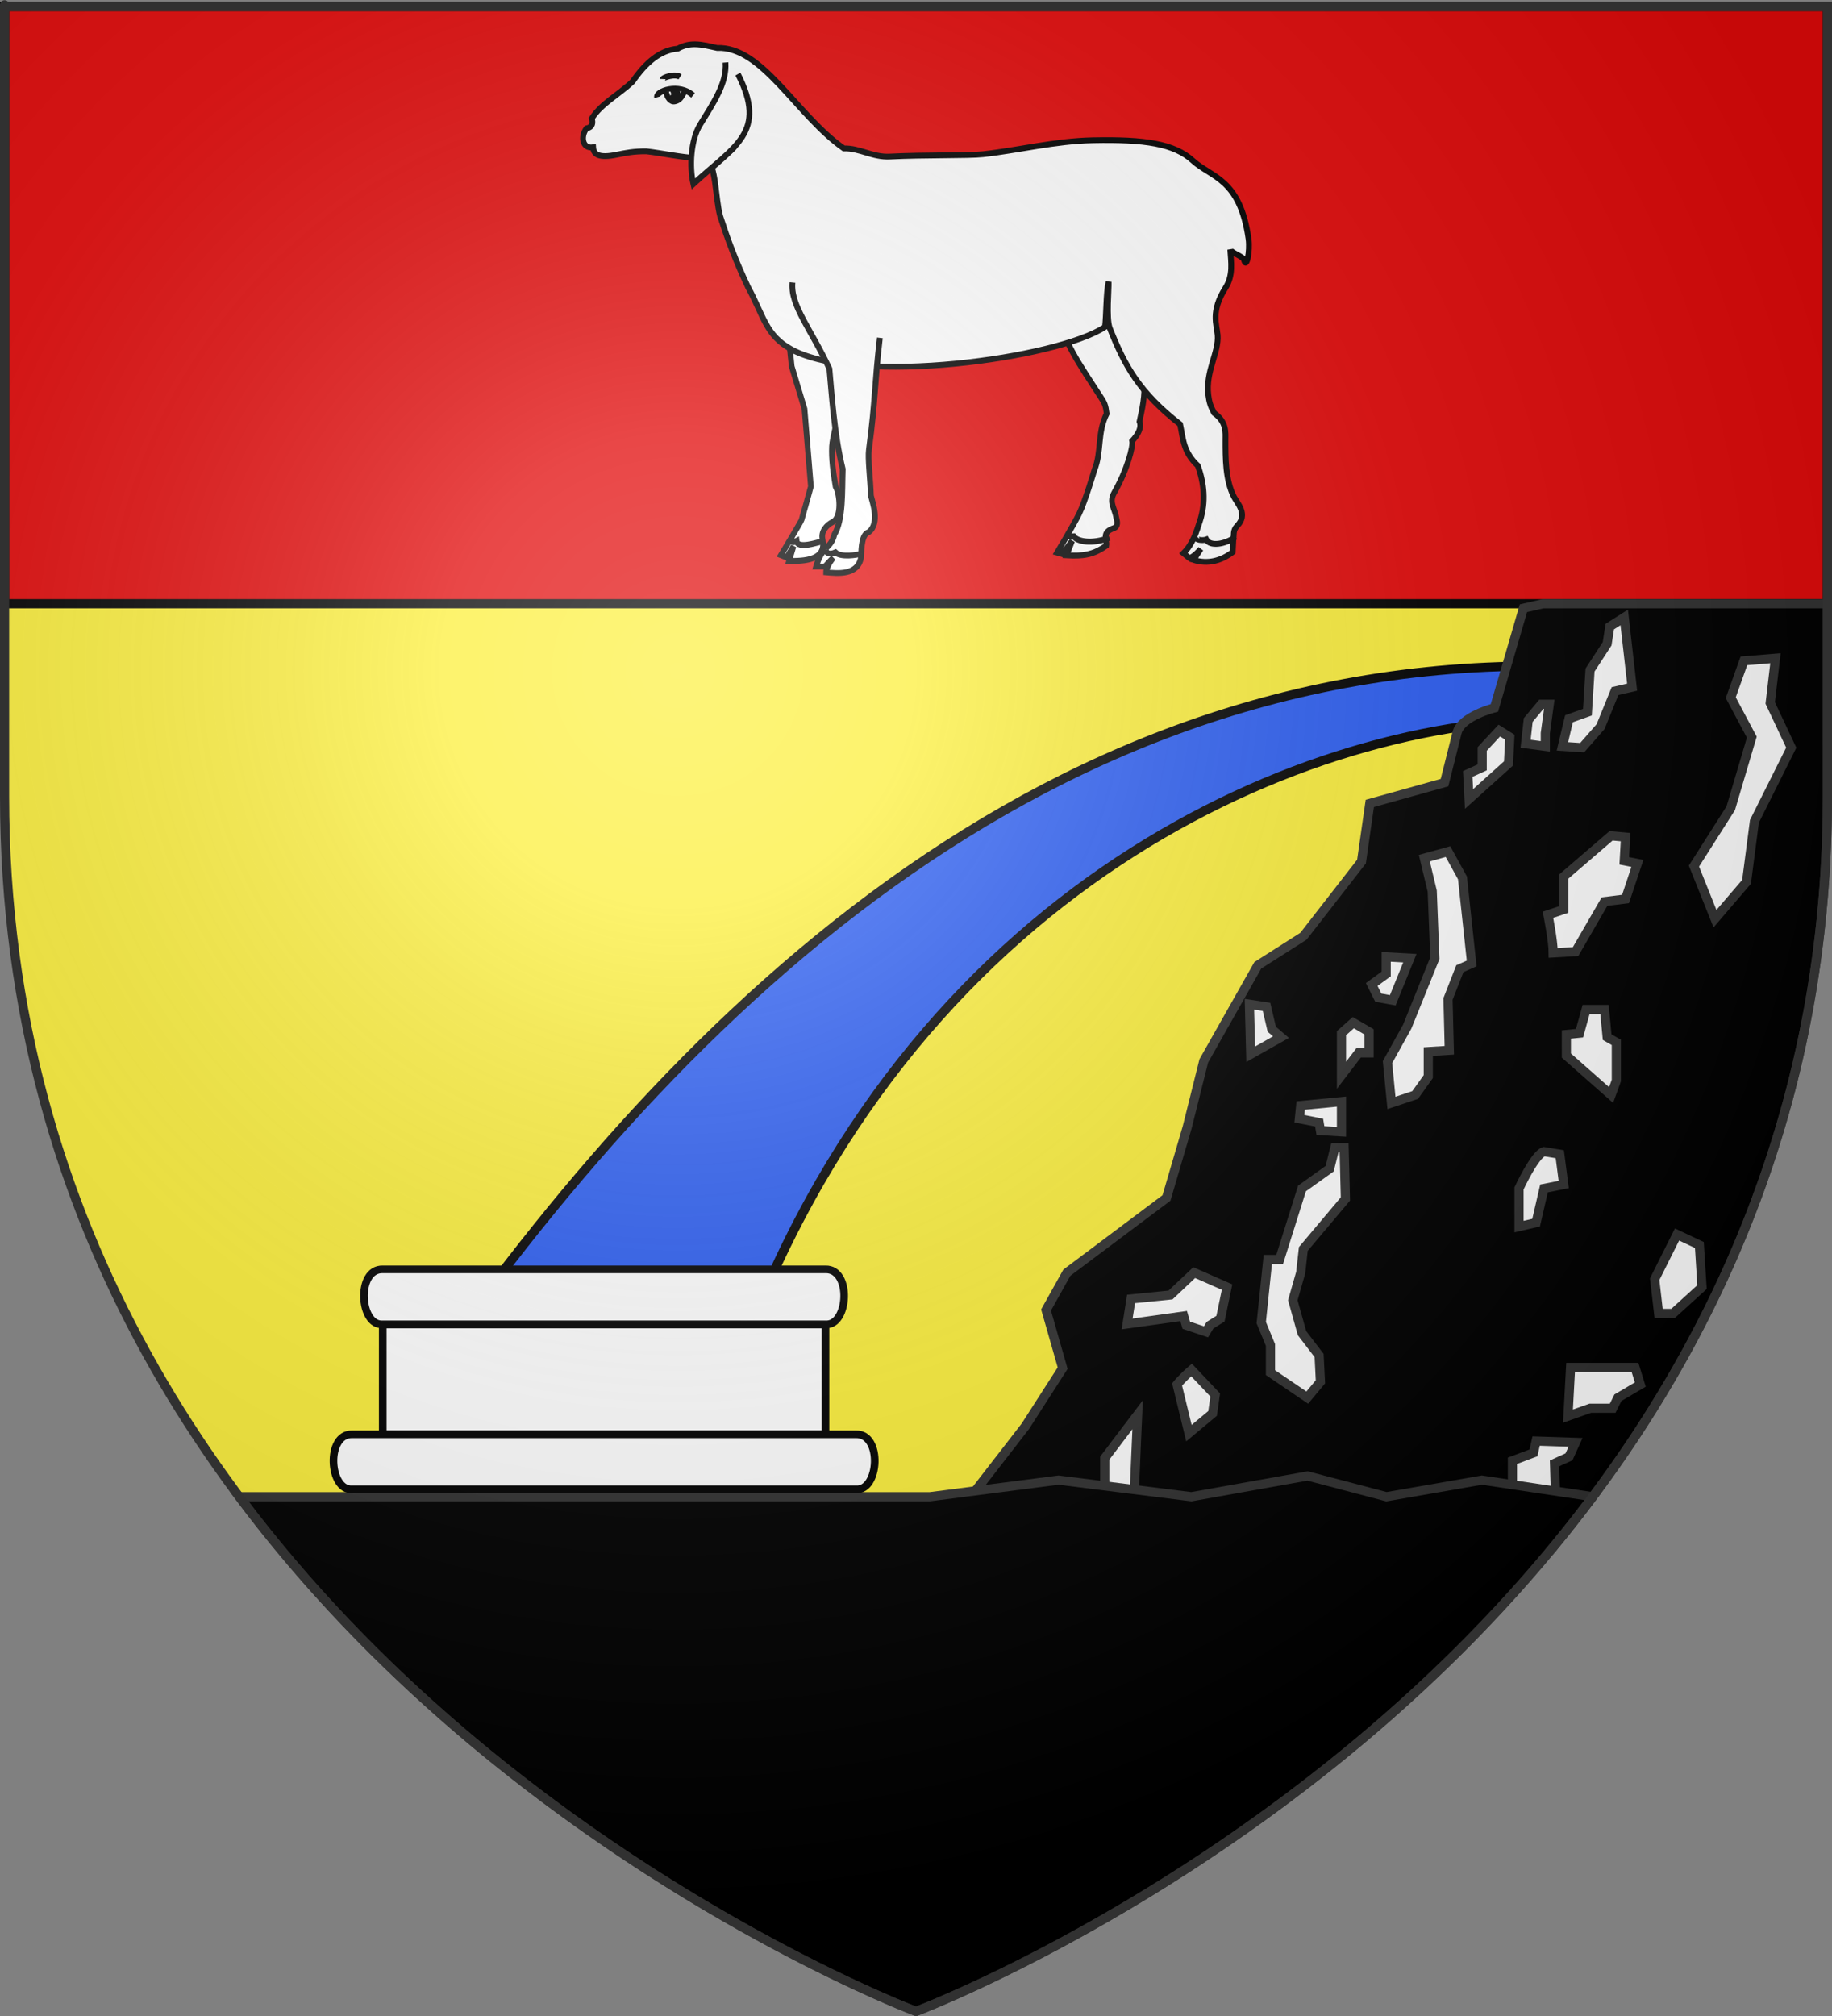 <?xml version="1.0" encoding="UTF-8" standalone="no"?>
<svg
   xmlns:dc="http://purl.org/dc/elements/1.1/"
   xmlns:cc="http://creativecommons.org/ns#"
   xmlns:rdf="http://www.w3.org/1999/02/22-rdf-syntax-ns#"
   xmlns:svg="http://www.w3.org/2000/svg"
   xmlns="http://www.w3.org/2000/svg"
   xmlns:xlink="http://www.w3.org/1999/xlink"
   xmlns:sodipodi="http://sodipodi.sourceforge.net/DTD/sodipodi-0.dtd"
   xmlns:inkscape="http://www.inkscape.org/namespaces/inkscape"
   height="660"
   width="600"
   version="1.0"
   id="svg2"
   sodipodi:version="0.32"
   inkscape:version="0.46"
   sodipodi:docname="Blason_ville_fr_Capvern_(65).svg"
   sodipodi:docbase="L:\Héraldique"
   inkscape:export-filename="/Users/olivier/Desktop/Blason Rouge/Blason_Vide_3D.png"
   inkscape:export-xdpi="144"
   inkscape:export-ydpi="144"
   inkscape:output_extension="org.inkscape.output.svg.inkscape">
  <rect width="100%" height="100%" fill="#808080" stroke="none"/>
  <sodipodi:namedview
     inkscape:window-height="977"
     inkscape:window-width="1280"
     inkscape:pageshadow="2"
     inkscape:pageopacity="0.0"
     guidetolerance="10.0"
     gridtolerance="10.0"
     objecttolerance="10.0"
     borderopacity="1.0"
     bordercolor="#666666"
     pagecolor="#ffffff"
     id="base"
     showgrid="false"
     height="660px"
     inkscape:zoom="1.1621207"
     inkscape:cx="300.00013"
     inkscape:cy="330.00014"
     inkscape:window-x="-4"
     inkscape:window-y="-4"
     inkscape:current-layer="layer3"
     showguides="true"
     inkscape:guide-bbox="true"
     inkscape:snap-intersection-line-segments="true"
     inkscape:snap-intersection-grid-guide="false"
     inkscape:object-nodes="true"
     inkscape:snap-global="true" />
  <desc
     id="desc4">Flag of Canton of Valais (Wallis)</desc>
  <defs
     id="defs6">
    <linearGradient
       id="linearGradient2893">
      <stop
         style="stop-color:white;stop-opacity:0.314;"
         offset="0"
         id="stop2895" />
      <stop
         id="stop2897"
         offset="0.19"
         style="stop-color:white;stop-opacity:0.251;" />
      <stop
         style="stop-color:#6b6b6b;stop-opacity:0.125;"
         offset="0.6"
         id="stop2901" />
      <stop
         style="stop-color:black;stop-opacity:0.125;"
         offset="1"
         id="stop2899" />
    </linearGradient>
    <radialGradient
       inkscape:collect="always"
       xlink:href="#linearGradient2893"
       id="radialGradient3163"
       gradientUnits="userSpaceOnUse"
       gradientTransform="matrix(1.353,0,0,1.349,-77.629,-85.747)"
       cx="221.445"
       cy="226.331"
       fx="221.445"
       fy="226.331"
       r="300" />
    <g
       id="s">
      <g
         id="c">
        <path
           id="t"
           d="M 0,0 L 0,1 L 0.5,1 L 0,0 z "
           transform="matrix(0.951,0.309,-0.309,0.951,0,-1)" />
        <use
           xlink:href="#t"
           transform="scale(-1,1)"
           id="use2144"
           x="0"
           y="0"
           width="810"
           height="540" />
      </g>
      <g
         id="a">
        <use
           xlink:href="#c"
           transform="matrix(0.309,0.951,-0.951,0.309,0,0)"
           id="use2147"
           x="0"
           y="0"
           width="810"
           height="540" />
        <use
           xlink:href="#c"
           transform="matrix(-0.809,0.588,-0.588,-0.809,0,0)"
           id="use2149"
           x="0"
           y="0"
           width="810"
           height="540" />
      </g>
      <use
         xlink:href="#a"
         transform="scale(-1,1)"
         id="use2151"
         x="0"
         y="0"
         width="810"
         height="540" />
    </g>
  </defs>
  <g
     inkscape:groupmode="layer"
     id="layer3"
     inkscape:label="Fond écu"
     style="display:inline">
    <path
       d="M 300,658.5 C 300,658.5 598.5,546.18 598.5,260.728 C 598.5,-24.723 598.5,2.176 598.5,2.176 L 1.5,2.176 L 1.5,260.728 C 1.5,546.18 300,658.5 300,658.5 z"
       style="fill:#fcef3c;fill-opacity:1;fill-rule:evenodd;stroke:none;stroke-width:1px;stroke-linecap:butt;stroke-linejoin:miter;stroke-opacity:1;display:inline"
       id="path11587" />
    <rect
       style="opacity:1;fill:#e20909;fill-opacity:1;stroke:#000000;stroke-width:3;stroke-miterlimit:4;stroke-dasharray:none;stroke-opacity:1"
       id="rect17820"
       width="597"
       height="195.5"
       x="1.5"
       y="2.142" />
    <path
       style="opacity:1;fill:#2b5df2;fill-opacity:1;stroke:#000000;stroke-width:3;stroke-miterlimit:4;stroke-dasharray:none;stroke-opacity:1.0"
       d="M 503.096,218.068 C 329.124,217.838 207.727,347.08 125.354,471.566 L 233.457,470.478 C 281.736,303.205 412.51,240.007 500.511,235.728 L 503.096,218.068 z"
       id="path13283"
       sodipodi:nodetypes="ccccc" />
    <path
       style="opacity:1;fill:#000000;fill-opacity:1;stroke:#313131;stroke-width:3;stroke-miterlimit:4;stroke-dasharray:none;stroke-opacity:1"
       d="M 505.312,197.656 L 498.938,199.125 L 489.438,231.75 C 489.438,231.75 478.547,234.468 477.188,239.906 C 475.828,245.344 473.094,256.219 473.094,256.219 L 448.625,263.031 L 445.906,282.062 L 426.875,306.531 L 411.938,316.031 L 394.25,347.312 L 388.812,369.062 L 382.031,392.188 L 349.406,416.656 L 342.594,428.875 L 348.031,447.906 L 335.812,466.938 L 303.156,509.094 L 507.938,507.406 C 558.579,446.351 598.5,365.107 598.5,260.719 C 598.5,191.09 598.5,202.447 598.5,197.656 L 505.312,197.656 z"
       id="path13232" />
    <g
       id="g13311">
      <path
         id="path13243"
         d="M 571.152,216.345 L 566.844,228.406 L 573.736,241.328 L 566.844,264.587 L 554.784,283.54 L 561.675,300.769 L 572.013,288.708 L 574.597,268.895 L 586.658,244.774 L 579.766,230.129 L 581.489,215.484 L 571.152,216.345 z"
         style="opacity:1;fill:#ffffff;fill-opacity:1;stroke:#313131;stroke-width:3;stroke-miterlimit:4;stroke-dasharray:none;stroke-opacity:1" />
      <path
         id="path13245"
         d="M 531.955,202.131 L 534.539,224.96 L 528.94,226.252 L 524.202,237.882 L 518.171,244.774 L 511.71,244.343 L 513.864,235.298 L 519.894,233.144 L 520.756,219.36 L 526.355,210.746 L 527.217,205.146 L 531.955,202.131 z"
         style="opacity:1;fill:#ffffff;fill-opacity:1;stroke:#313131;stroke-width:3;stroke-miterlimit:4;stroke-dasharray:none;stroke-opacity:1" />
      <path
         id="path13247"
         d="M 508.695,311.968 C 508.695,308.091 506.972,299.477 506.972,299.477 L 512.141,297.754 L 512.141,286.985 L 527.648,273.633 L 532.386,274.063 L 531.955,281.817 L 536.262,282.678 L 532.386,294.308 L 525.494,295.169 L 516.018,311.537 L 508.695,311.968 z"
         style="opacity:1;fill:#ffffff;fill-opacity:1;stroke:#313131;stroke-width:3;stroke-miterlimit:4;stroke-dasharray:none;stroke-opacity:1" />
      <path
         id="path13249"
         d="M 513.003,345.565 L 513.003,338.673 L 517.31,338.243 L 519.464,330.489 L 525.494,330.489 L 526.355,339.535 L 529.371,341.258 L 529.371,353.749 L 527.648,358.487 L 513.003,345.565 z"
         style="opacity:1;fill:#ffffff;fill-opacity:1;stroke:#313131;stroke-width:3;stroke-miterlimit:4;stroke-dasharray:none;stroke-opacity:1" />
      <path
         id="path13251"
         d="M 474.237,278.802 L 478.975,287.416 L 481.99,315.414 L 478.113,317.137 L 474.237,327.044 L 474.667,343.842 L 467.776,344.273 L 467.776,352.457 L 463.468,358.487 L 455.715,361.071 L 454.423,347.719 L 460.884,336.089 L 469.929,313.691 L 469.068,291.724 L 466.484,280.955 L 474.237,278.802 z"
         style="opacity:1;fill:#ffffff;fill-opacity:1;stroke:#313131;stroke-width:3;stroke-miterlimit:4;stroke-dasharray:none;stroke-opacity:1" />
      <path
         id="path13253"
         d="M 505.68,377.009 C 502.665,377.87 497.496,389.069 497.496,389.069 L 497.496,401.56 L 503.096,400.268 L 505.68,389.069 L 512.141,387.777 L 510.849,377.87 L 505.68,377.009 z"
         style="opacity:1;fill:#ffffff;fill-opacity:1;stroke:#313131;stroke-width:3;stroke-miterlimit:4;stroke-dasharray:none;stroke-opacity:1" />
      <path
         id="path13255"
         d="M 437.194,375.716 L 440.209,375.716 L 440.64,392.515 L 426.856,408.883 L 425.995,416.636 L 423.41,425.681 L 426.425,436.45 L 432.025,443.772 L 432.456,452.387 L 428.148,457.556 L 416.088,449.372 L 416.088,440.326 L 413.073,433.004 L 415.226,412.329 L 419.103,412.329 L 426.425,389.069 L 435.471,382.608 L 437.194,375.716 z"
         style="opacity:1;fill:#ffffff;fill-opacity:1;stroke:#313131;stroke-width:3;stroke-miterlimit:4;stroke-dasharray:none;stroke-opacity:1" />
      <path
         id="path13257"
         d="M 370.43,425.251 L 369.138,433.435 L 387.659,430.85 L 388.521,433.865 L 394.982,436.019 L 396.274,433.865 L 399.72,431.712 L 401.874,421.374 L 391.105,416.636 L 383.352,423.958 L 370.43,425.251 z"
         style="opacity:1;fill:#ffffff;fill-opacity:1;stroke:#313131;stroke-width:3;stroke-miterlimit:4;stroke-dasharray:none;stroke-opacity:1" />
      <path
         id="path13259"
         d="M 491.035,239.174 L 485.436,245.204 L 485.436,251.235 L 480.698,253.388 L 481.128,261.572 L 494.05,249.942 L 494.481,241.328 L 491.035,239.174 z"
         style="opacity:1;fill:#ffffff;fill-opacity:1;stroke:#313131;stroke-width:3;stroke-miterlimit:4;stroke-dasharray:none;stroke-opacity:1" />
      <path
         id="path13261"
         d="M 500.511,235.728 L 499.65,243.481 L 506.111,244.343 L 506.111,240.036 L 507.403,230.559 L 504.819,230.559 L 500.511,235.728 z"
         style="opacity:1;fill:#ffffff;fill-opacity:1;stroke:#313131;stroke-width:3;stroke-miterlimit:4;stroke-dasharray:none;stroke-opacity:1" />
      <path
         id="path13263"
         d="M 461.745,313.691 L 456.146,327.474 L 451.408,326.613 L 449.254,322.306 L 453.992,318.86 L 453.992,313.26 L 461.745,313.691 z"
         style="opacity:1;fill:#ffffff;fill-opacity:1;stroke:#313131;stroke-width:3;stroke-miterlimit:4;stroke-dasharray:none;stroke-opacity:1" />
      <path
         id="path13265"
         d="M 409.196,328.767 L 409.627,345.134 L 419.534,339.535 L 416.519,336.95 L 414.796,329.628 L 409.196,328.767 z"
         style="opacity:1;fill:#ffffff;fill-opacity:1;stroke:#313131;stroke-width:3;stroke-miterlimit:4;stroke-dasharray:none;stroke-opacity:1" />
      <path
         id="path13267"
         d="M 443.224,334.797 L 439.347,338.243 L 439.347,352.026 L 444.947,344.704 L 448.393,344.704 L 448.393,337.812 L 443.224,334.797 z"
         style="opacity:1;fill:#ffffff;fill-opacity:1;stroke:#313131;stroke-width:3;stroke-miterlimit:4;stroke-dasharray:none;stroke-opacity:1" />
      <path
         id="path13271"
         d="M 425.995,361.933 L 439.347,360.641 L 439.347,370.548 L 432.456,370.117 L 432.025,367.532 L 425.564,366.24 L 425.995,361.933 z"
         style="opacity:1;fill:#ffffff;fill-opacity:1;stroke:#313131;stroke-width:3;stroke-miterlimit:4;stroke-dasharray:none;stroke-opacity:1" />
      <path
         id="path13273"
         d="M 361.815,489.861 L 361.815,477.369 L 372.584,463.155 L 371.292,492.876 L 361.815,489.861 z"
         style="opacity:1;fill:#ffffff;fill-opacity:1;stroke:#313131;stroke-width:3;stroke-miterlimit:4;stroke-dasharray:none;stroke-opacity:1" />
      <path
         id="path13275"
         d="M 390.244,448.51 C 387.229,451.095 385.506,453.248 385.506,453.248 L 389.382,469.185 L 397.136,462.724 L 397.997,456.694 L 390.244,448.51 z"
         style="opacity:1;fill:#ffffff;fill-opacity:1;stroke:#313131;stroke-width:3;stroke-miterlimit:4;stroke-dasharray:none;stroke-opacity:1" />
      <path
         id="path13277"
         d="M 495.343,490.291 L 495.343,478.231 L 502.234,475.646 L 503.096,471.77 L 516.018,472.201 L 513.864,476.939 L 509.126,479.092 L 509.557,492.876 L 495.343,490.291 z"
         style="opacity:1;fill:#ffffff;fill-opacity:1;stroke:#313131;stroke-width:3;stroke-miterlimit:4;stroke-dasharray:none;stroke-opacity:1" />
      <path
         id="path13279"
         d="M 549.245,404.145 L 541.922,418.79 L 543.215,429.989 L 547.953,429.989 L 557.429,421.374 L 556.567,407.591 L 549.245,404.145 z"
         style="opacity:1;fill:#ffffff;fill-opacity:1;stroke:#313131;stroke-width:3;stroke-miterlimit:4;stroke-dasharray:none;stroke-opacity:1" />
      <path
         id="path13281"
         d="M 513.524,463.616 L 514.386,447.679 L 535.492,447.679 L 537.215,453.279 L 529.892,457.586 L 528.169,461.032 L 520.847,461.032 L 513.524,463.616 z"
         style="opacity:1;fill:#ffffff;fill-opacity:1;stroke:#313131;stroke-width:3;stroke-miterlimit:4;stroke-dasharray:none;stroke-opacity:1" />
    </g>
    <path
       style="opacity:1;fill:#000000;fill-opacity:1;stroke:#313131;stroke-width:3;stroke-miterlimit:4;stroke-dasharray:none;stroke-opacity:1"
       d="M 78.375,490 C 166.818,608.362 300,658.5 300,658.5 C 300,658.5 433.182,608.362 521.625,490 L 485.345,484.562 L 454.076,490 L 428.245,483.202 L 390.179,490 L 346.675,484.562 L 304.53,490 L 78.375,490 z"
       id="rect13227"
       sodipodi:nodetypes="cccccccccc" />
  </g>
  <g
     inkscape:groupmode="layer"
     id="layer4"
     inkscape:label="Meubles"
     style="display:inline">
    <g
       id="g9757"
       style="display:inline"
       transform="matrix(0.95,0,0,0.95,-106.49,-251.404)">
      <g
         id="g9577"
         transform="matrix(0.929,-0.208,0.198,0.978,-716.398,260.757)"
         style="stroke-width:2.052;stroke-miterlimit:4;stroke-dasharray:none">
        <path
           style="fill:#ffffff;fill-opacity:1;stroke:#000000;stroke-width:2.052;stroke-miterlimit:4;stroke-dasharray:none;stroke-opacity:1"
           d="M 1187.93,451.315 C 1187.93,451.315 1195.795,443.226 1198.52,439.897 C 1201.594,436.144 1207.136,426.214 1207.136,426.214 C 1211.012,420.745 1210.691,414.004 1215.498,408.222 C 1215.729,405.255 1215.476,404.486 1214.706,402.576 C 1209.794,390.401 1203.816,378.114 1206.322,369.47 L 1231.843,364.763 C 1232.239,375.49 1237.749,386.633 1231.645,397.361 C 1230.59,404.118 1229.754,406.614 1226.568,413.372 C 1226.947,415.571 1225.203,417.609 1222.566,419.372 C 1222.591,421.259 1218.768,428.668 1212.535,435.392 C 1209.807,438.336 1211.566,440.523 1211.431,444.205 C 1211.51,445.387 1211.528,447.178 1209.784,447.373 C 1204.872,447.921 1206.691,450.684 1205.856,452.694 C 1200.544,454.865 1196.702,454.484 1191.052,452.941 L 1194.085,448.513 L 1189.651,452.188 L 1187.93,451.315 z"
           id="path4434"
           sodipodi:nodetypes="csccscccccscsccccc" />
        <path
           style="fill:#ffffff;fill-opacity:1;stroke:#000000;stroke-width:2.052;stroke-miterlimit:4;stroke-dasharray:none;stroke-opacity:1"
           d="M 1192.896,446.107 C 1193.412,446.719 1193.409,446.862 1194.979,447.115 C 1195.759,449.046 1200.78,451.238 1207.556,450.256"
           id="path4460"
           sodipodi:nodetypes="ccc" />
      </g>
      <g
         id="g9582"
         transform="matrix(0.941,-0.139,0.132,0.99,-714.338,165.987)"
         style="stroke-width:2.052;stroke-miterlimit:4;stroke-dasharray:none">
        <path
           style="fill:#ffffff;fill-opacity:1;stroke:#000000;stroke-width:2.052;stroke-miterlimit:4;stroke-dasharray:none;stroke-opacity:1"
           d="M 1106.508,445.144 L 1103.541,448.639 L 1101.566,447.552 C 1101.566,447.552 1110.436,437.162 1110.689,436.528 C 1110.942,435.895 1112.843,431.84 1112.843,431.84 L 1115.63,425.632 L 1117.049,398.818 L 1114.477,383.679 L 1114.85,372.039 L 1139.577,382.806 C 1135.778,389.395 1133.937,394.34 1128.452,400.591 C 1128.524,405.14 1125.754,409.73 1125.133,412.962 C 1124.349,417.044 1124.298,421.728 1124.5,426.899 C 1125.724,429.729 1125.277,437.725 1121.839,438.809 C 1119.244,439.627 1117.069,441.585 1117.278,444.131 C 1117.901,451.724 1109.615,450.741 1104.227,449.959 L 1106.508,445.144 z"
           id="path4436"
           sodipodi:nodetypes="cccscccccccscsscc" />
        <path
           style="fill:#ffffff;fill-opacity:1;stroke:#000000;stroke-width:2.052;stroke-miterlimit:4;stroke-dasharray:none;stroke-opacity:1"
           d="M 1106.238,442.237 C 1106.338,443.143 1105.841,444.251 1107.902,443.518 C 1107.821,446.39 1115.127,445.061 1117.591,444.865"
           id="path4456"
           sodipodi:nodetypes="ccc" />
      </g>
      <path
         style="fill:#ffffff;fill-opacity:1;stroke:#000000;stroke-width:2;stroke-miterlimit:4;stroke-dasharray:none;stroke-opacity:1"
         d="M 351.757,279.906 C 349.785,279.88 347.791,280.256 345.76,281.406 C 339.66,281.89 334.644,286.268 330.174,292.75 C 325.381,297.271 319.389,300.342 316.132,305.421 C 316.46,306.937 316.561,308.379 314.291,308.889 C 312.13,311.723 312.897,316.013 316.577,315.406 C 316.728,317.983 318.688,319.164 324.593,317.969 C 327.892,317.301 330.532,316.75 334.954,316.781 C 345.843,318.065 360.093,322.293 365.324,315.156 C 363.751,317.671 357.802,319.292 355.557,319.219 C 359.06,321.857 358.627,332.566 360.366,339.125 C 363.006,347.245 365.458,353.981 369.955,363.531 C 375.454,373.624 376.018,380.24 385.096,385.125 C 408.166,397.539 476.528,388.23 493.04,377.312 C 493.508,373.658 493.416,365.148 494.286,361.812 C 494.421,364.137 493.402,374.203 494.672,377.688 C 499.898,390.882 504.93,399.897 518.927,410.844 C 519.966,415.602 519.918,420.367 525.043,425.125 C 527.231,431.24 527.852,437.635 525.815,444.031 C 524.539,448.037 523.31,452.082 520.085,455.281 L 522.015,456.875 C 523.082,456.979 525.176,454.88 526.052,453.781 L 523.558,457.594 C 528.545,459.176 533.255,457.83 537.066,454.875 L 537.274,450.656 C 537.573,449.048 537.029,447.461 538.61,445.844 C 542.507,441.859 538.65,438.144 537.452,435.781 C 534.516,429.991 534.581,422.511 534.572,416.281 C 534.569,413.728 535.052,410.107 530.662,406.964 C 529.391,404.618 528.964,403.152 528.67,400.812 C 527.643,392.63 532.357,386.081 531.871,380.125 C 531.573,376.478 529.399,372.011 534.572,363.844 C 537.337,359.479 536.487,354.99 536.235,350.625 C 536.543,351.806 540.66,352.983 540.955,354.188 C 541.811,357.682 543.124,351.16 542.529,346.969 C 539.562,326.082 529.816,325.929 523.321,320 C 516.863,314.105 506.76,312.616 488.943,312.969 C 475.731,313.23 463.278,316.441 450.943,317.781 C 445.863,318.333 430.712,317.975 418.851,318.594 C 412.973,318.9 408.544,315.655 402.997,315.781 C 386.535,304.214 374.989,280.545 359.297,281.156 C 356.797,280.629 354.293,279.94 351.757,279.906 z M 366.363,299.656 C 368.28,303.607 368.105,308.189 366.808,311.938 C 367.61,309.028 367.577,305.05 366.363,299.656 z"
         id="path4430"
         sodipodi:nodetypes="ccccccscccccscccccsccccccssscssscsssssscccccc" />
      <path
         sodipodi:nodetypes="cccccccccccsc"
         id="path4432"
         d="M 385.286,361.985 C 384.52,369.948 391.78,378.192 398.033,391.719 C 398.738,399.323 399.663,414.398 402.617,426.3 C 402.36,433.806 402.849,443.719 399.752,448.818 C 398.4,454.081 395.55,452.515 393.449,459.876 L 396.505,459.876 C 396.505,459.876 398.57,457.539 399.37,456.86 C 398.023,458.367 396.843,460.741 396.887,461.886 C 400.976,462.234 407.716,462.967 408.92,456.86 C 409.092,452.829 409.232,448.751 411.594,448.014 C 415.589,444.938 412.82,437.43 412.339,435.495 C 412.127,429.461 411.257,422.718 411.665,419.593 C 413.997,401.758 413.536,397.328 415.424,381.064"
         style="fill:#ffffff;fill-opacity:1;stroke:#000000;stroke-width:2;stroke-miterlimit:4;stroke-dasharray:none;stroke-opacity:1" />
      <path
         sodipodi:nodetypes="ccc"
         id="path4458"
         d="M 396.741,453.949 C 396.847,455.276 398.033,455.871 400.088,454.99 C 402.034,456.832 407.467,455.9 409.131,455.446"
         style="fill:#ffffff;fill-opacity:1;stroke:#000000;stroke-width:2;stroke-miterlimit:4;stroke-dasharray:none;stroke-opacity:1" />
      <path
         sodipodi:nodetypes="ccc"
         id="path4481"
         d="M 524.777,449.551 C 523.656,450.676 526.71,451.028 527.939,450.553 C 529.202,453.036 534.398,452.284 538.015,449.656"
         style="fill:#ffffff;fill-opacity:1;stroke:#000000;stroke-width:2;stroke-miterlimit:4;stroke-dasharray:none;stroke-opacity:1" />
      <g
         id="g9624"
         transform="matrix(0.475,0.866,-0.823,0.5,283.651,-1011.304)"
         style="stroke-width:2.052;stroke-miterlimit:4;stroke-dasharray:none">
        <path
           sodipodi:nodetypes="cscc"
           id="path9592"
           d="M 1165.099,576.991 C 1171.541,580.049 1174.985,587.778 1179.085,595.753 C 1181.947,601.317 1189.764,606.38 1195.532,608.035 C 1191.653,588.332 1193.633,575.796 1170.809,575.084"
           style="fill:#ffffff;fill-opacity:1;stroke:#000000;stroke-width:2.052;stroke-miterlimit:4;stroke-dasharray:none;stroke-opacity:1" />
        <path
           sodipodi:nodetypes="cc"
           id="path9596"
           d="M 1163.077,604.512 C 1160.896,603.929 1162.746,595.02 1169.032,592.855"
           style="fill:#ffffff;fill-opacity:1;stroke:#000000;stroke-width:2.052;stroke-miterlimit:4;stroke-dasharray:none;stroke-opacity:1" />
        <path
           sodipodi:nodetypes="ccc"
           id="path9598"
           d="M 1163.035,600.65 C 1164.852,601.443 1167.018,601.04 1167.47,599.637 C 1168.313,597.241 1166.744,596.111 1166.347,594.646"
           style="fill:#ffffff;fill-opacity:1;stroke:#000000;stroke-width:2.052;stroke-miterlimit:4;stroke-dasharray:none;stroke-opacity:1" />
        <path
           sodipodi:nodetypes="ccccc"
           id="path9600"
           d="M 1164.389,598.37 L 1165.443,598.623 L 1165.932,599.59 C 1166.505,599.335 1166.515,597.836 1166.116,597.598 C 1165.523,597.178 1165.12,597.05 1164.389,598.37 z"
           style="fill:#ffffff;fill-opacity:1;stroke:#000000;stroke-width:2.052;stroke-miterlimit:4;stroke-dasharray:none;stroke-opacity:1" />
        <path
           sodipodi:nodetypes="cc"
           id="path9604"
           d="M 1158.671,599.555 C 1158.246,599.283 1159.157,594.748 1161.161,593.746"
           style="fill:#ffffff;fill-opacity:1;stroke:#000000;stroke-width:2.052;stroke-miterlimit:4;stroke-dasharray:none;stroke-opacity:1" />
      </g>
    </g>
    <g
       style="display:inline"
       id="g13302"
       transform="translate(0,-2)">
      <rect
         y="435.566"
         x="125.354"
         height="36"
         width="145"
         id="rect12595"
         style="opacity:1;fill:#ffffff;fill-opacity:1;stroke:#000000;stroke-width:2.5;stroke-miterlimit:4;stroke-dasharray:none;stroke-opacity:1" />
      <path
         sodipodi:nodetypes="ccccc"
         id="rect12597"
         d="M 125.344,417.562 C 116.617,417.364 117.734,436.162 125.344,435.562 L 270.344,435.562 C 277.953,436.162 279.071,417.364 270.344,417.562 L 125.344,417.562 z"
         style="fill:#ffffff;fill-opacity:1;stroke:#000000;stroke-width:2.5;stroke-miterlimit:4;stroke-dasharray:none;stroke-opacity:1" />
      <path
         sodipodi:nodetypes="ccccc"
         style="fill:#ffffff;fill-opacity:1;stroke:#000000;stroke-width:2.5;stroke-miterlimit:4;stroke-dasharray:none;stroke-opacity:1"
         d="M 115.354,471.566 C 106.628,471.367 107.745,490.166 115.354,489.566 L 280.354,489.566 C 287.964,490.166 289.081,471.367 280.354,471.566 L 115.354,471.566 z"
         id="path12603" />
    </g>
  </g>
  <g
     inkscape:groupmode="layer"
     id="layer2"
     inkscape:label="Reflet final"
     sodipodi:insensitive="true"
     style="display:inline">
    <path
       sodipodi:nodetypes="cccccc"
       d="M 300,658.5 C 300,658.5 598.5,546.18 598.5,260.728 C 598.5,-24.723 598.5,2.176 598.5,2.176 L 1.5,2.176 L 1.5,260.728 C 1.5,546.18 300,658.5 300,658.5 z"
       style="opacity:1;fill:url(#radialGradient3163);fill-opacity:1;fill-rule:evenodd;stroke:none;stroke-width:1px;stroke-linecap:butt;stroke-linejoin:miter;stroke-opacity:1"
       id="path2875"
       inkscape:export-xdpi="144"
       inkscape:export-ydpi="144" />
  </g>
  <g
     inkscape:groupmode="layer"
     id="layer1"
     inkscape:label="Contour final"
     style="display:inline"
     sodipodi:insensitive="true">
    <path
       sodipodi:nodetypes="cccccc"
       d="M 300,658.5 C 300,658.5 1.5,546.18 1.5,260.728 C 1.5,-24.723 1.5,2.176 1.5,2.176 L 598.5,2.176 L 598.5,260.728 C 598.5,546.18 300,658.5 300,658.5 z"
       style="opacity:1;fill:none;fill-opacity:1;fill-rule:evenodd;stroke:#313131;stroke-width:3;stroke-linecap:butt;stroke-linejoin:miter;stroke-miterlimit:4;stroke-dasharray:none;stroke-opacity:1"
       id="path1411"
       inkscape:export-xdpi="144"
       inkscape:export-ydpi="144" />
  </g>
</svg>
